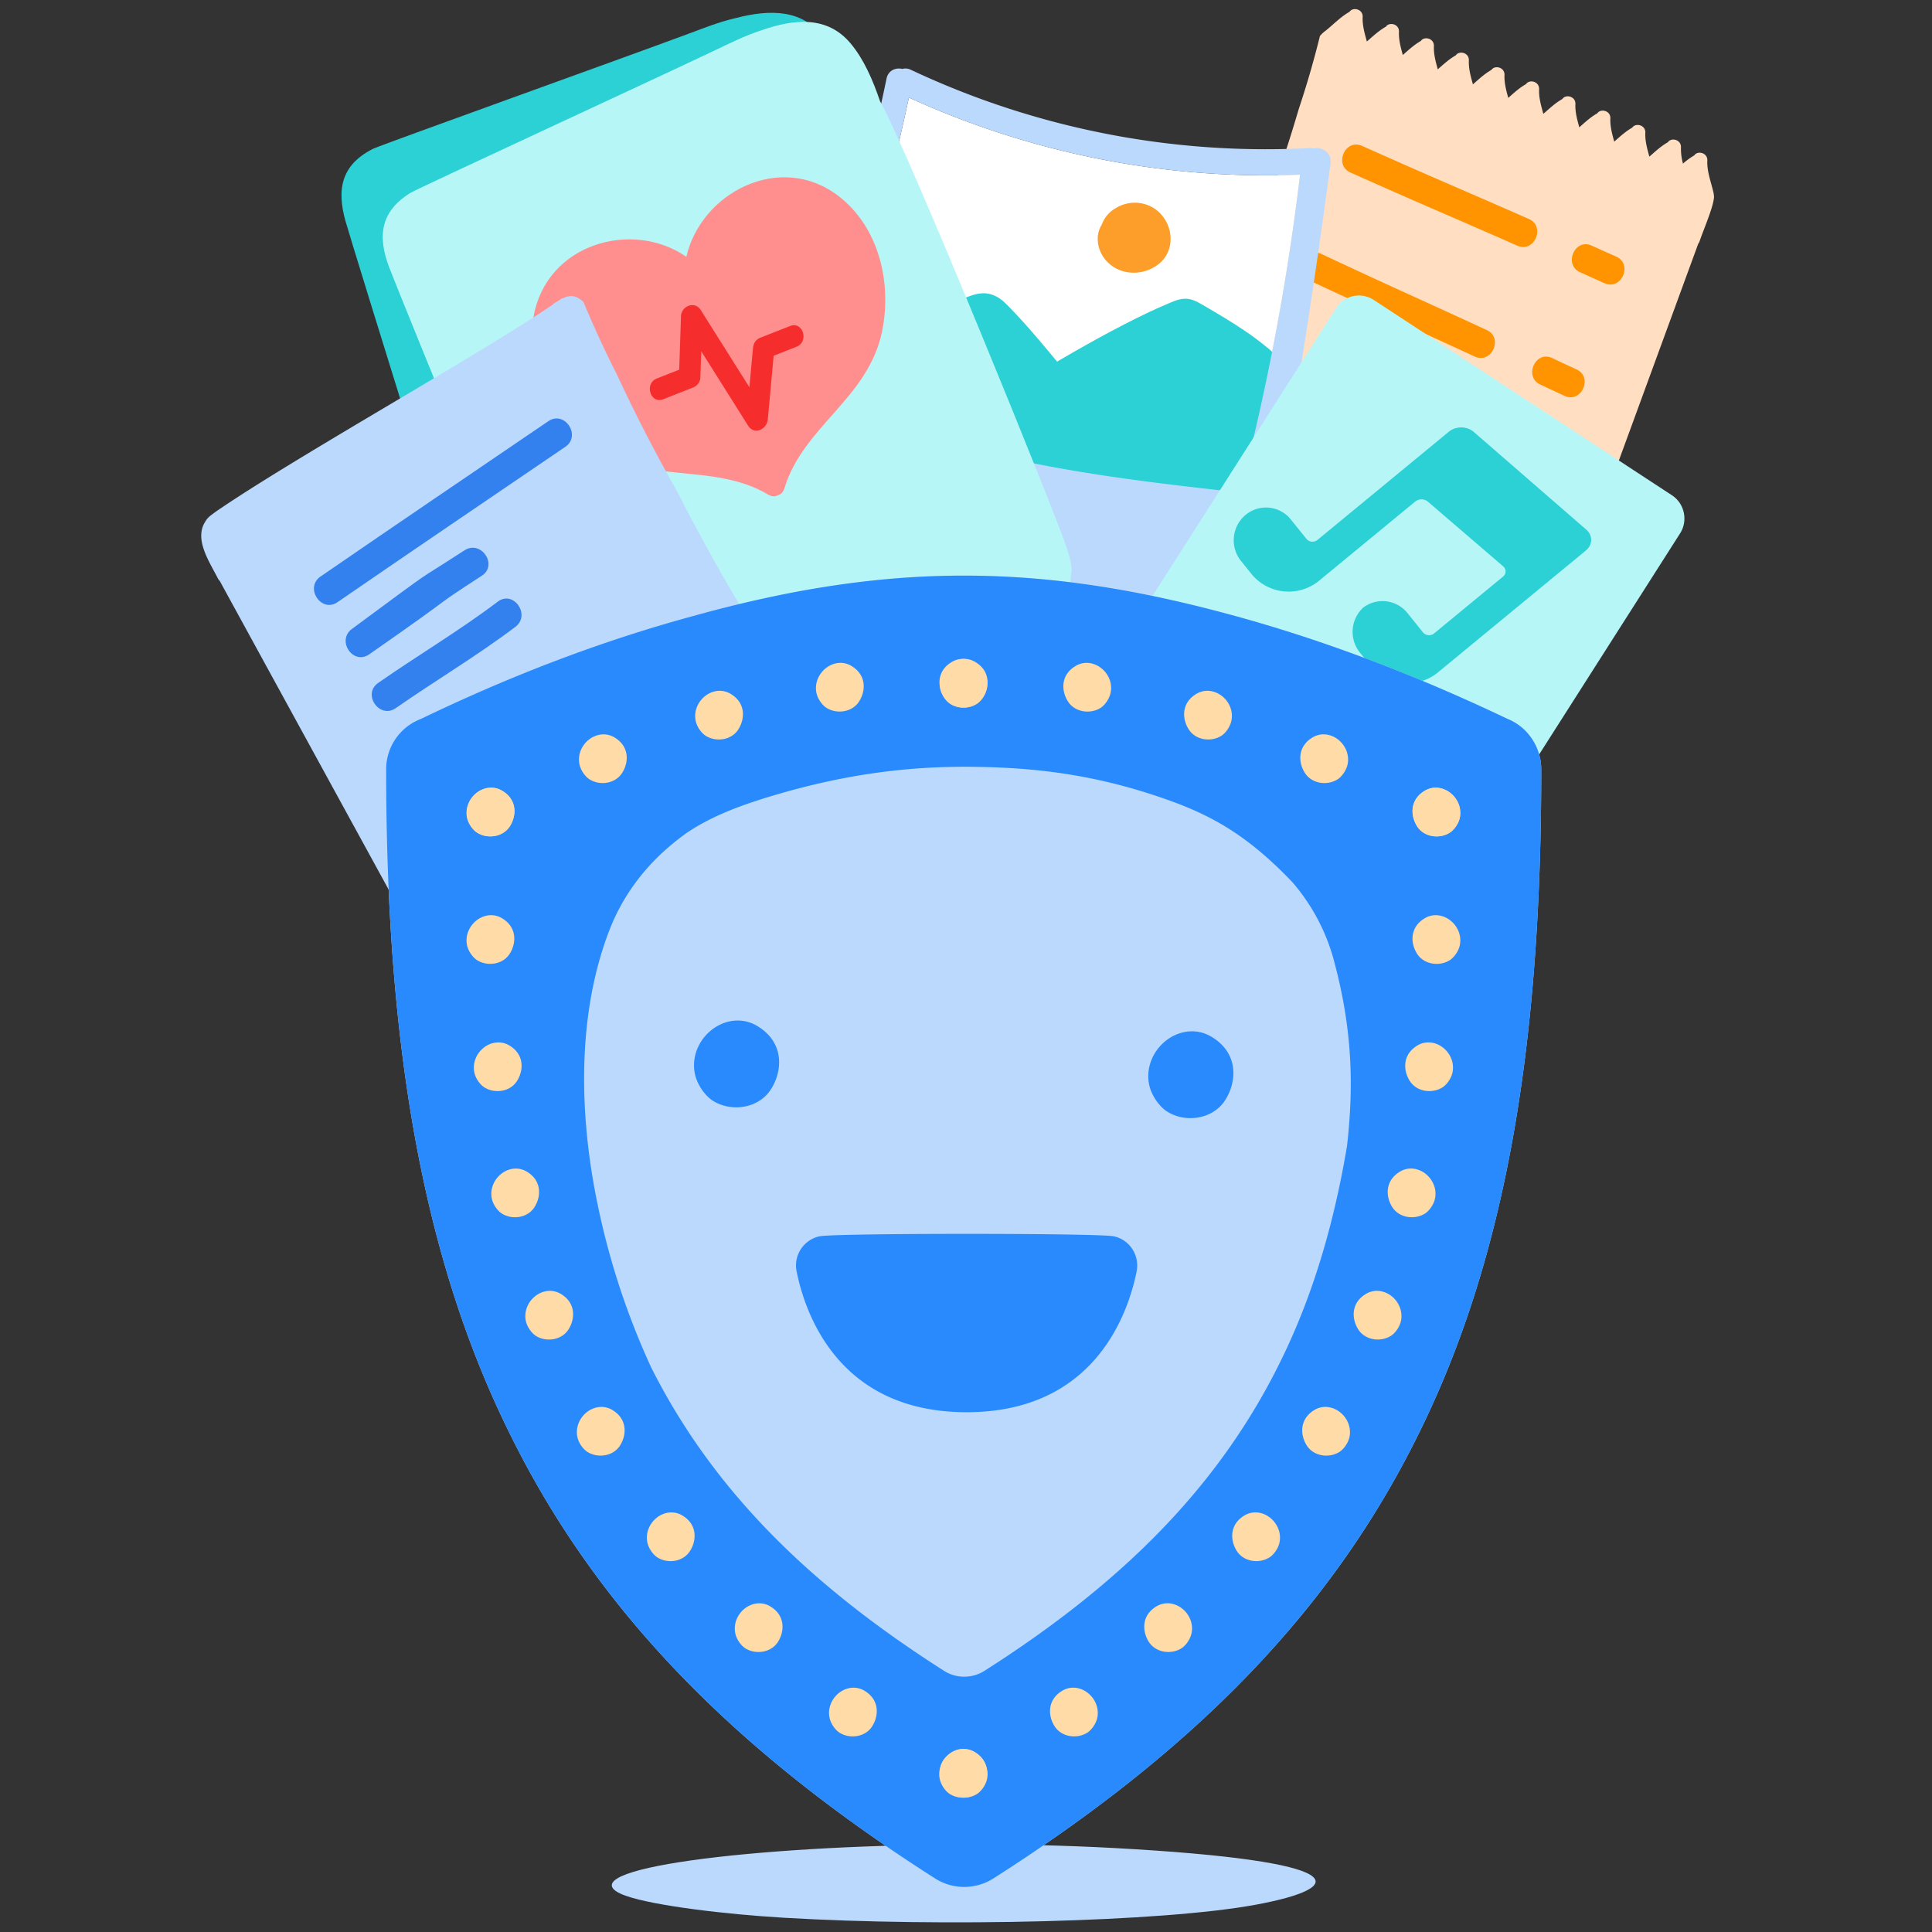 <svg xmlns="http://www.w3.org/2000/svg" width="96" height="96" viewBox="0 0 96 96">
    <rect x="0" y="0" width="96" height="96" fill="#333333" stroke="none"/>
    <g fill="none" fill-rule="evenodd">
        <path fill="#FFDEC1" d="M85.153 9.65c-.003-.01 0-.017 0-.026-.115-.543-.343-1.082-.317-1.647.019-.39-.482-.509-.65-.255a3.552 3.552 0 0 0-.56.408 2.795 2.795 0 0 1-.1-.805c.018-.391-.482-.51-.652-.256-.34.192-.624.458-.918.715-.106-.39-.22-.78-.2-1.185.019-.39-.483-.509-.652-.256-.332.187-.61.445-.893.696-.105-.378-.21-.76-.193-1.152.02-.39-.482-.509-.65-.256-.333.187-.61.446-.894.696-.105-.38-.21-.76-.193-1.152.02-.39-.482-.51-.65-.254-.351.196-.64.474-.943.737-.11-.402-.231-.806-.21-1.223.017-.39-.482-.509-.652-.255-.328.184-.601.438-.881.684-.103-.372-.205-.747-.187-1.132.018-.392-.482-.51-.651-.257-.342.192-.626.46-.918.717-.108-.39-.22-.781-.202-1.185.02-.393-.48-.51-.651-.256-.331.187-.608.444-.894.695-.104-.38-.209-.76-.192-1.153.02-.39-.481-.509-.651-.256-.332.189-.609.446-.894.697-.104-.38-.209-.76-.191-1.153.02-.39-.482-.508-.651-.254-.353.198-.642.474-.944.737-.109-.402-.23-.805-.209-1.221.018-.392-.483-.51-.652-.257-.448.253-.8.63-1.2.95-.034.021-.067.05-.1.078l-.033.029c-.034.024-.053.052-.075.08-.02.022-.041.037-.062.061a46.75 46.75 0 0 1-1.051 3.624 73.911 73.911 0 0 1-1.962 5.797 94.943 94.943 0 0 1-2.908 7.622c-.851 1.966-1.762 4.048-2.755 6.048-.417.84-.904 1.227-.814 1.677.06.551.239 1.11.156 1.669-.054.387.433.554.626.318.3-.132.564-.322.828-.513l.165.081c.056.331.1.664.052.996-.056.387.431.555.624.319.312-.138.586-.336.86-.535.05.025.1.05.15.077.058.344.108.69.058 1.034-.055.388.431.554.624.319.319-.14.595-.343.875-.545l.1.053c.06.348.112.7.062 1.052-.056.387.432.554.625.319.32-.142.6-.347.88-.55l.093.048c.062.353.115.707.064 1.062-.056.387.431.553.623.318.323-.142.602-.347.883-.553l.155.081c.061.354.116.711.065 1.066-.056.387.43.555.623.318.322-.142.603-.348.886-.553.023.013.048.024.07.037.061.355.116.712.065 1.068-.056.387.43.554.624.319.324-.144.605-.35.888-.557l.116.06c.06.357.116.715.064 1.073-.055.387.43.554.624.318.327-.144.61-.353.896-.561l.075.04c.061.36.118.72.066 1.082-.056.386.432.554.625.317.33-.146.618-.36.909-.57.02.01.039.019.057.031.064.364.123.733.071 1.1-.057.387.431.555.623.318.342-.15.637-.373.937-.59.03.014.06.03.088.045.067.378.132.76.077 1.14-.056.387.43.555.624.319.524-.23.936-.633 1.428-.921a.33.33 0 0 0 .136-.155l.008-.01c.358-.717 1.624-3.71 1.868-4.378 2.425-6.61 4.846-13.224 7.268-19.839.024-.042.053-.08.07-.132.17-.51.627-1.557.705-2.093a.593.593 0 0 0-.004-.244"/>
        <path fill="#FF9300" d="M67.106 8.574c3.927 1.751 4.356 1.903 8.292 3.634.843.372 1.417-.954.573-1.325-3.935-1.73-4.365-1.883-8.292-3.634-.842-.375-1.416.95-.573 1.325M65.059 13.932c3.894 1.821 4.32 1.982 8.223 3.784.837.386 1.433-.928.596-1.315-3.903-1.801-4.33-1.962-8.223-3.783-.835-.39-1.431.923-.596 1.314M63.01 19.29c3.862 1.892 4.286 2.06 8.156 3.933.83.4 1.449-.901.62-1.303-3.872-1.873-4.293-2.041-8.155-3.933-.829-.406-1.448.898-.62 1.303M60.963 24.648c3.828 1.962 4.249 2.139 8.086 4.082.823.416 1.467-.875.643-1.292-3.837-1.944-4.258-2.119-8.086-4.081-.82-.421-1.463.87-.643 1.291M78.517 13.53c.606.27.768.347 1.214.544.844.37 1.417-.954.573-1.326-.553-.243-.607-.268-1.215-.544-.839-.384-1.415.949-.572 1.325M76.536 19.107c.603.28.764.36 1.207.564.837.385 1.43-.932.594-1.316a79.31 79.31 0 0 1-1.208-.563c-.832-.396-1.428.927-.593 1.315M74.556 24.686c.598.29.757.372 1.198.582.831.398 1.447-.908.613-1.306-.545-.26-.598-.286-1.196-.582-.828-.41-1.445.904-.615 1.306M72.577 30.265c.593.298.751.383 1.188.6.826.412 1.461-.884.634-1.296-.54-.269-.594-.295-1.188-.6-.82-.423-1.458.88-.634 1.296"/>
        <path fill="#FFF" d="M61.612 24.473c-7.014-.78-14.213-1.61-20.58-4.898a122.678 122.678 0 0 0 4.13-14.728A42.77 42.77 0 0 0 64.598 8.68a117.555 117.555 0 0 1-2.986 15.793"/>
        <path fill="#2BD1D4" d="M59.495 24.922c-2.582-1.73-4.597-4.124-6.585-6.494-.942-1.124-1.872-2.28-2.908-3.317-.497-.498-1.01-.661-1.687-.441-.81.263-1.595.682-2.37 1.039a96.577 96.577 0 0 0-5.179 2.587c-.036-.046-.115-.058-.149.011-.16.334-.321.669-.48 1.005-.102.216-.222.45-.2.698.047.478.64.664 1.014.805 1.328.508 2.803.694 4.187.994a520.697 520.697 0 0 1 14.105 3.26.076.076 0 0 0 .09-.046c.016.01.033.023.048.034.093.063.208-.073.114-.135"/>
        <path fill="#2BD1D4" d="M63.495 17.913c-.097-.322-.391-.53-.639-.732-.632-.517-1.318-.966-2.014-1.39-.346-.21-.694-.415-1.043-.618-.3-.175-.605-.352-.965-.328-.347.022-.69.2-1.006.334-.449.192-.89.399-1.326.616-1.755.872-3.466 1.862-5.149 2.87-1.629.975-3.203 2.046-4.59 3.357-.051.048-.02.11.028.134-.272.247-.664.179-.947.393-.198.149-.266.37-.303.606-.11.684-.006 1.485.327 2.096.334.612.999.693 1.62.832.872.194 1.755.338 2.641.449 1.781.222 3.574.311 5.364.425.897.056 1.793.118 2.686.205.812.078 1.661.274 2.477.183.401-.044.788-.167 1.164-.31.284-.107.602-.217.804-.46.194-.231.256-.557.331-.843.123-.468.225-.943.307-1.42.146-.851.224-1.714.239-2.577.016-.97-.139-1.95-.042-2.917.028-.298.124-.608.036-.905"/>
        <path fill="#BBD9FD" d="M61.612 24.473c-7.014-.78-14.213-1.61-20.58-4.898a122.678 122.678 0 0 0 4.13-14.728A42.77 42.77 0 0 0 64.598 8.68a117.555 117.555 0 0 1-2.986 15.793m3.661-17.095a.648.648 0 0 0-.197-.02A41.383 41.383 0 0 1 45.26 3.468a.6.6 0 0 0-.425-.044c-.32-.075-.698.064-.784.484a120.307 120.307 0 0 1-5.467 18.633c-.079.208-.635 1.72-.552 1.81a.87.87 0 0 0 .353.366c1.456.994 2.935 1.615 4.453 2.145a61.575 61.575 0 0 0 6.183 1.807 60.65 60.65 0 0 0 10.85 1.52c.15.009 1.43.057 1.528.06l.503.011a.59.59 0 0 0 .29-.066.59.59 0 0 0 .406-.474 361.475 361.475 0 0 0 3.515-21.606c.071-.542-.445-.833-.84-.735"/>
        <path fill="#FD9E2A" d="M57.698 10.654c-.592-.663-1.572-.757-2.292-.29-.004.002-.007.002-.01.005a1.514 1.514 0 0 0-.65.796c-.334.516-.239 1.253.197 1.761.665.777 1.85.815 2.632.193.776-.614.758-1.753.123-2.465"/>
        <path fill="#2BD1D4" d="M42.177 4.922c-.272-1.106-.629-2.163-1.21-2.994C39.94.455 38.288.446 36.54.902c-.801.185-1.586.498-2.268.753C30.918 2.9 18.915 7.206 18.545 7.39c-1.793.893-1.796 2.32-1.283 3.909.055.26 6.884 22.319 7.329 23.476.602 1.573 1.51 2.964 3.035 3.02 1.525.059 19.614-6.358 20.451-6.725 1.02-.446 1.45-1.084 1.513-1.816.135-.4.043-.834-.076-1.38-.312-1.443-6.176-20.447-7.337-22.952"/>
        <path fill="#B7F6F7" d="M43.73 5.034c-.365-1.076-.813-2.1-1.462-2.874-1.149-1.376-2.795-1.242-4.5-.631-.782.253-1.536.637-2.194.948-3.232 1.538-14.822 6.887-15.173 7.103-1.708 1.048-1.59 2.47-.942 4.007.077.255 8.778 21.628 9.319 22.74.737 1.514 1.76 2.82 3.284 2.742 1.523-.078 18.993-8.069 19.796-8.507.977-.535 1.35-1.208 1.35-1.943.1-.41-.028-.835-.194-1.37-.434-1.407-7.912-19.821-9.283-22.215"/>
        <path fill="#FF8E8E" d="M41.68 9.753c-2.888-2.237-6.836-.203-7.576 3.007-2.686-1.86-6.952-.658-7.59 2.97-.442 2.507.914 4.978 2.881 6.417 2.735 1.998 6.043.795 8.781 2.433.178.106.342.1.473.03.144-.04.27-.146.329-.348.929-3.08 4.17-4.458 4.854-7.804.49-2.408-.155-5.16-2.151-6.705"/>
        <path fill="#F52D2D" d="M39.26 16.2l-1.472.578c-.245.097-.35.28-.374.534-.06.644-.118 1.289-.176 1.932-.806-1.28-1.613-2.558-2.418-3.838-.298-.47-.964-.202-.982.312-.028.883-.06 1.768-.088 2.651-.37.146-.741.293-1.112.438-.636.251-.321 1.284.32 1.03l1.47-.578a.565.565 0 0 0 .374-.535l.043-1.27 2.326 3.694c.311.492.936.184.981-.311l.29-3.16c.38-.15.757-.299 1.136-.447.635-.251.322-1.283-.318-1.03"/>
        <path fill="#BBD9FD" d="M37.88 31.91a100.277 100.277 0 0 1-4.247-7.517 78.65 78.65 0 0 1-2.967-5.759 50.4 50.4 0 0 1-1.672-3.628c-.18-.169-.371-.28-.571-.293a.89.89 0 0 0-.451.108c-.023.008-.046.003-.068.018-.054.037-.101.07-.156.106-.075.046-.15.092-.229.131-.019.01-.026.038-.04.053-3.643 2.487-12.89 7.632-16.765 10.302-.188.144-.398.263-.524.507-.19.295-.265.702-.097 1.257.166.55.477 1.043.735 1.549.027.052.063.088.094.128 3.938 7.2 7.878 14.398 11.819 21.595.03.056.064.091.096.135a12.31 12.31 0 0 0 .293.547c.248.472.518.908.834 1.207.106.125.215.24.333.332.553.435 1.156.197 1.604-.163 3.765-2.6 12.094-8.94 15.774-11.498.402-.21.803-.547.873-1.155.048-.429-.062-.87-.24-1.308-1.677-2.081-3.064-4.47-4.429-6.654"/>
        <path fill="#3281EE" d="M35.306 37.762c-1.96 1.301.665-.416-1.314.857-.822.529.099 1.748.917 1.222 1.979-1.275-.647.442 1.315-.859.814-.539-.104-1.76-.918-1.22M24.732 29.897c-1.886 1.43-3.995 2.68-5.944 4.04-.802.56.075 1.811.879 1.249 1.949-1.36 4.057-2.61 5.944-4.04.778-.59-.096-1.842-.88-1.249M29.659 34.606c-2.813 1.767-3.733 2.15-8.332 5.438-.79.564.029 1.823.842 1.275 4.919-3.314 5.52-3.672 8.333-5.438.826-.52-.015-1.796-.843-1.275M31.477 40.633c-3.29 2.192-3.941 2.669-6.574 4.59-.784.572.05 1.823.856 1.266 4.882-3.368 3.402-2.396 6.574-4.592.805-.557-.041-1.807-.856-1.264M23.08 27.345c-2.786 1.81-1.044.55-5.593 3.907-.781.575.057 1.822.862 1.26 4.866-3.389 2.807-2.095 5.594-3.906.819-.532-.043-1.794-.862-1.26M27.246 20.929c-3.776 2.568-7.556 5.131-11.32 7.719-.806.555.038 1.828.845 1.273 3.764-2.588 7.544-5.15 11.32-7.719.81-.552-.034-1.825-.845-1.273M34.539 34.613c-3.777 2.568-7.558 5.13-11.321 7.719-.807.555.038 1.828.845 1.273 3.764-2.589 7.544-5.151 11.32-7.72.81-.55-.035-1.824-.844-1.272"/>
        <path fill="#B7F6F7" d="M66.39 15.308a1.342 1.342 0 0 1 1.867-.406l14.824 9.71c.626.412.804 1.263.4 1.894l-9.58 15.025a1.345 1.345 0 0 1-1.87.407l-14.823-9.713a1.383 1.383 0 0 1-.4-1.893l9.582-15.024z"/>
        <path fill="#2BD1D4" d="M64.148 25.82a1.584 1.584 0 0 0-2.254-.236 1.641 1.641 0 0 0-.233 2.284l.506.631a2.385 2.385 0 0 0 3.38.355l4.775-3.933a.499.499 0 0 1 .623.001l3.742 3.214c.168.145.17.374-.012.524l-3.407 2.807a.395.395 0 0 1-.564-.048l-.763-.951a1.59 1.59 0 0 0-2.252-.238l.11-.092a1.64 1.64 0 0 0-.231 2.282l.507.632a2.383 2.383 0 0 0 3.377.357l7.35-6.055c.344-.283.348-.753.018-1.038l-5.595-4.858c-.334-.29-.887-.291-1.228-.011l-6.527 5.377a.39.39 0 0 1-.558-.053l-.764-.95z"/>
        <path fill="#BBD9FD" d="M31.095 94.2c1.39.494 4.955.92 7.83 1.09 7.847.466 18.814.214 23.462-.644 4.684-.864 4.893-2.17-7.014-2.818-10.138-.551-21.972.236-24.501 1.404-.68.315-.643.664.223.969"/>
        <path fill="#BBD9FD" d="M74.91 35.722c-4.595-2.189-9.082-3.888-13.459-5.092-4.97-1.37-9.242-2.028-13.565-2.028-4.268 0-8.592.658-13.512 2.028-4.431 1.204-8.916 2.903-13.455 5.092a2.675 2.675 0 0 0-1.732 2.52c0 13.585 1.784 24.157 6.108 32.922 4.324 8.82 11.133 15.776 21.186 22.184.865.55 2 .55 2.862 0 10.055-6.408 16.865-13.364 21.188-22.184 4.322-8.765 6.053-19.337 6.053-32.922 0-1.149-.704-2.135-1.674-2.52"/>
        <path fill="#288AFC" d="M66.934 56.934c-.669 3.988-1.735 7.522-3.302 10.701-3.006 6.12-7.74 10.948-14.725 15.394-.601.38-1.39.38-1.987 0-6.853-4.36-11.531-9.09-14.546-15.045a37.303 37.303 0 0 1-2.652-8.01c-.934-4.395-1.103-9.51.58-13.808 1.114-2.842 3.184-4.309 3.808-4.773 1.309-.881 2.789-1.412 4.394-1.888 3.403-1.005 6.425-1.404 9.392-1.404 3.002 0 6.02.283 9.424 1.404 2.443.805 4.399 1.704 6.903 4.336a9.871 9.871 0 0 1 2.09 4.003c.885 3.346.956 6.1.621 9.09m7.975-21.212c-4.594-2.19-9.081-3.887-13.457-5.093-4.971-1.37-9.243-2.027-13.567-2.027-4.267 0-8.592.657-13.512 2.027-4.43 1.206-8.916 2.904-13.455 5.093a2.675 2.675 0 0 0-1.73 2.52c0 13.586 1.783 24.157 6.106 32.922 4.325 8.82 11.133 15.776 21.186 22.185a2.7 2.7 0 0 0 2.864 0c10.054-6.41 16.865-13.366 21.187-22.185 4.321-8.765 6.053-19.336 6.053-32.921 0-1.15-.703-2.136-1.675-2.521"/>
        <path fill="#288AFC" d="M48.03 70.172c-6.354 0-8.023-4.892-8.447-6.995a1.481 1.481 0 0 1 1.142-1.746c.789-.162 13.821-.162 14.613 0 .79.163 1.3.945 1.14 1.746-.423 2.103-2.091 6.995-8.447 6.995M34.542 53.42c.14.56.542 1.062.879 1.275.92.58 2.254.384 2.865-.535.613-.924.713-2.378-.681-3.192-1.19-.693-2.662.09-3.035 1.372a2.13 2.13 0 0 0-.028 1.08M57.114 53.957c.138.559.542 1.062.88 1.275.917.579 2.254.383 2.864-.535.612-.924.713-2.379-.682-3.193-1.189-.693-2.66.09-3.032 1.373a2.091 2.091 0 0 0-.03 1.08"/>
        <path fill="#FEDBA7" d="M23.226 40.662c.077.313.302.596.493.713.515.326 1.264.216 1.607-.298.344-.519.403-1.336-.383-1.793-.666-.387-1.493.052-1.7.771-.06.194-.065.412-.017.607M28.802 38.011c.076.313.302.596.491.714.517.326 1.266.216 1.608-.299.344-.519.402-1.335-.382-1.792-.666-.387-1.49.052-1.702.771-.057.193-.063.41-.015.606M34.575 35.847c.076.314.302.596.493.715.517.323 1.265.216 1.607-.3.344-.519.403-1.334-.383-1.792-.666-.388-1.489.052-1.7.771-.058.194-.065.41-.017.606M40.575 34.459c.076.313.303.596.493.714.515.325 1.266.216 1.608-.299.345-.518.402-1.335-.384-1.792-.665-.389-1.485.053-1.7.771-.058.193-.065.41-.017.606M46.73 34.262c.078.313.304.596.492.715.517.325 1.267.215 1.609-.3.345-.518.401-1.334-.383-1.791-.665-.389-1.492.05-1.7.77-.059.193-.065.41-.017.606M72.513 40.055c-.21-.719-1.036-1.158-1.704-.77-.78.456-.726 1.273-.38 1.792.342.515 1.091.624 1.608.298.19-.117.415-.4.493-.713.047-.195.04-.412-.017-.607M66.938 37.405c-.21-.72-1.035-1.159-1.703-.771-.781.457-.728 1.273-.382 1.793.343.514 1.09.623 1.608.3.19-.12.415-.403.493-.716.05-.195.04-.412-.016-.606M61.164 35.24c-.21-.719-1.036-1.158-1.704-.77-.78.458-.726 1.273-.38 1.791.342.516 1.091.625 1.608.3.19-.118.413-.401.492-.715a1.175 1.175 0 0 0-.016-.606M55.164 33.853c-.21-.72-1.037-1.159-1.704-.77-.783.457-.726 1.273-.38 1.792.342.514 1.091.624 1.608.299.188-.12.412-.403.49-.716a1.188 1.188 0 0 0-.014-.605"/>
        <path fill="#FEDBA7" d="M49.009 33.656c-.21-.72-1.036-1.159-1.703-.77-.785.457-.728 1.273-.382 1.79.343.516 1.092.626 1.608.301.19-.12.415-.402.492-.715.05-.196.042-.413-.015-.606M49.022 87.82c-.208-.72-1.033-1.158-1.702-.77-.782.456-.725 1.272-.381 1.791.342.514 1.092.625 1.608.3.19-.119.415-.401.493-.715.05-.195.04-.413-.018-.606M54.5 84.776c-.214-.72-1.033-1.16-1.702-.772-.783.458-.727 1.274-.382 1.793.342.514 1.091.623 1.608.3.19-.119.416-.401.494-.715a1.175 1.175 0 0 0-.019-.606M59.183 80.582c-.21-.72-1.035-1.159-1.704-.772-.782.458-.725 1.274-.381 1.793.342.514 1.092.625 1.609.299.189-.118.414-.4.493-.715.048-.195.04-.412-.017-.605M63.553 76.067c-.213-.72-1.035-1.16-1.703-.773-.781.458-.726 1.275-.381 1.794.342.514 1.09.624 1.609.299.189-.118.415-.4.493-.713a1.18 1.18 0 0 0-.018-.607M67.03 70.825c-.213-.719-1.035-1.159-1.703-.772-.781.458-.725 1.275-.381 1.793.344.515 1.09.623 1.61.299.188-.118.413-.4.492-.713.05-.197.04-.414-.019-.607M69.589 65.057c-.21-.72-1.035-1.159-1.703-.771-.781.457-.726 1.274-.381 1.792.343.514 1.09.622 1.609.299.189-.118.415-.4.493-.714.047-.196.039-.413-.018-.606M71.28 58.98c-.209-.72-1.035-1.16-1.702-.771-.782.456-.728 1.274-.382 1.793.343.514 1.09.622 1.608.3.19-.119.416-.402.493-.715a1.18 1.18 0 0 0-.016-.607M72.15 52.712c-.21-.72-1.037-1.16-1.704-.772-.782.457-.726 1.274-.38 1.794.342.514 1.09.622 1.608.298.19-.118.416-.4.493-.713.048-.196.04-.414-.017-.607M72.513 46.391c-.212-.72-1.037-1.16-1.703-.772-.783.456-.727 1.274-.383 1.793.344.514 1.093.623 1.61.3.188-.119.415-.401.493-.714.049-.197.04-.414-.017-.607M72.513 40.055c-.21-.719-1.036-1.158-1.704-.77-.78.456-.726 1.273-.38 1.792.342.515 1.091.624 1.608.298.19-.117.415-.4.493-.713.047-.195.04-.412-.017-.607"/>
        <path fill="#FEDBA7" d="M46.703 88.427c.075.313.302.596.491.714.517.325 1.267.215 1.608-.3.344-.518.401-1.335-.382-1.793-.668-.387-1.493.052-1.7.773-.058.192-.067.41-.017.606M41.226 85.383c.077.313.302.596.493.715.517.323 1.267.214 1.606-.3.345-.519.401-1.335-.382-1.793-.668-.388-1.49.052-1.7.772-.058.192-.066.41-.017.606M36.543 81.19c.078.312.303.595.492.714.517.324 1.267.214 1.608-.3.344-.519.4-1.334-.383-1.793-.668-.387-1.49.053-1.7.772-.057.192-.065.41-.017.606M32.174 76.674c.077.312.303.595.493.714.516.324 1.265.216 1.606-.3.344-.519.402-1.336-.382-1.793-.667-.388-1.489.053-1.7.772a1.18 1.18 0 0 0-.017.607M28.696 71.432c.076.313.303.595.493.713.516.324 1.267.216 1.607-.299.344-.518.4-1.335-.382-1.792-.668-.388-1.49.052-1.7.771a1.18 1.18 0 0 0-.018.607M26.135 65.664c.078.313.304.595.493.715.516.322 1.266.215 1.606-.3.346-.519.403-1.337-.38-1.793-.669-.389-1.49.053-1.702.772-.057.194-.066.41-.017.606M24.445 59.588c.076.312.304.595.494.714.515.322 1.265.215 1.606-.299.344-.519.402-1.337-.382-1.793-.667-.389-1.49.053-1.7.77a1.18 1.18 0 0 0-.018.608M23.576 53.32c.077.312.304.594.494.712.517.324 1.266.216 1.606-.298.344-.52.403-1.337-.38-1.793-.667-.389-1.493.052-1.702.771a1.18 1.18 0 0 0-.018.607M23.213 46.998c.078.311.305.594.494.713.516.322 1.266.216 1.607-.3.344-.518.402-1.336-.383-1.792-.666-.389-1.49.054-1.7.772a1.18 1.18 0 0 0-.018.607M23.212 40.662c.077.313.304.596.494.713.515.326 1.266.216 1.606-.298.344-.519.402-1.336-.38-1.793-.669-.387-1.495.052-1.702.771a1.167 1.167 0 0 0-.018.607"/>
    </g>
</svg>
